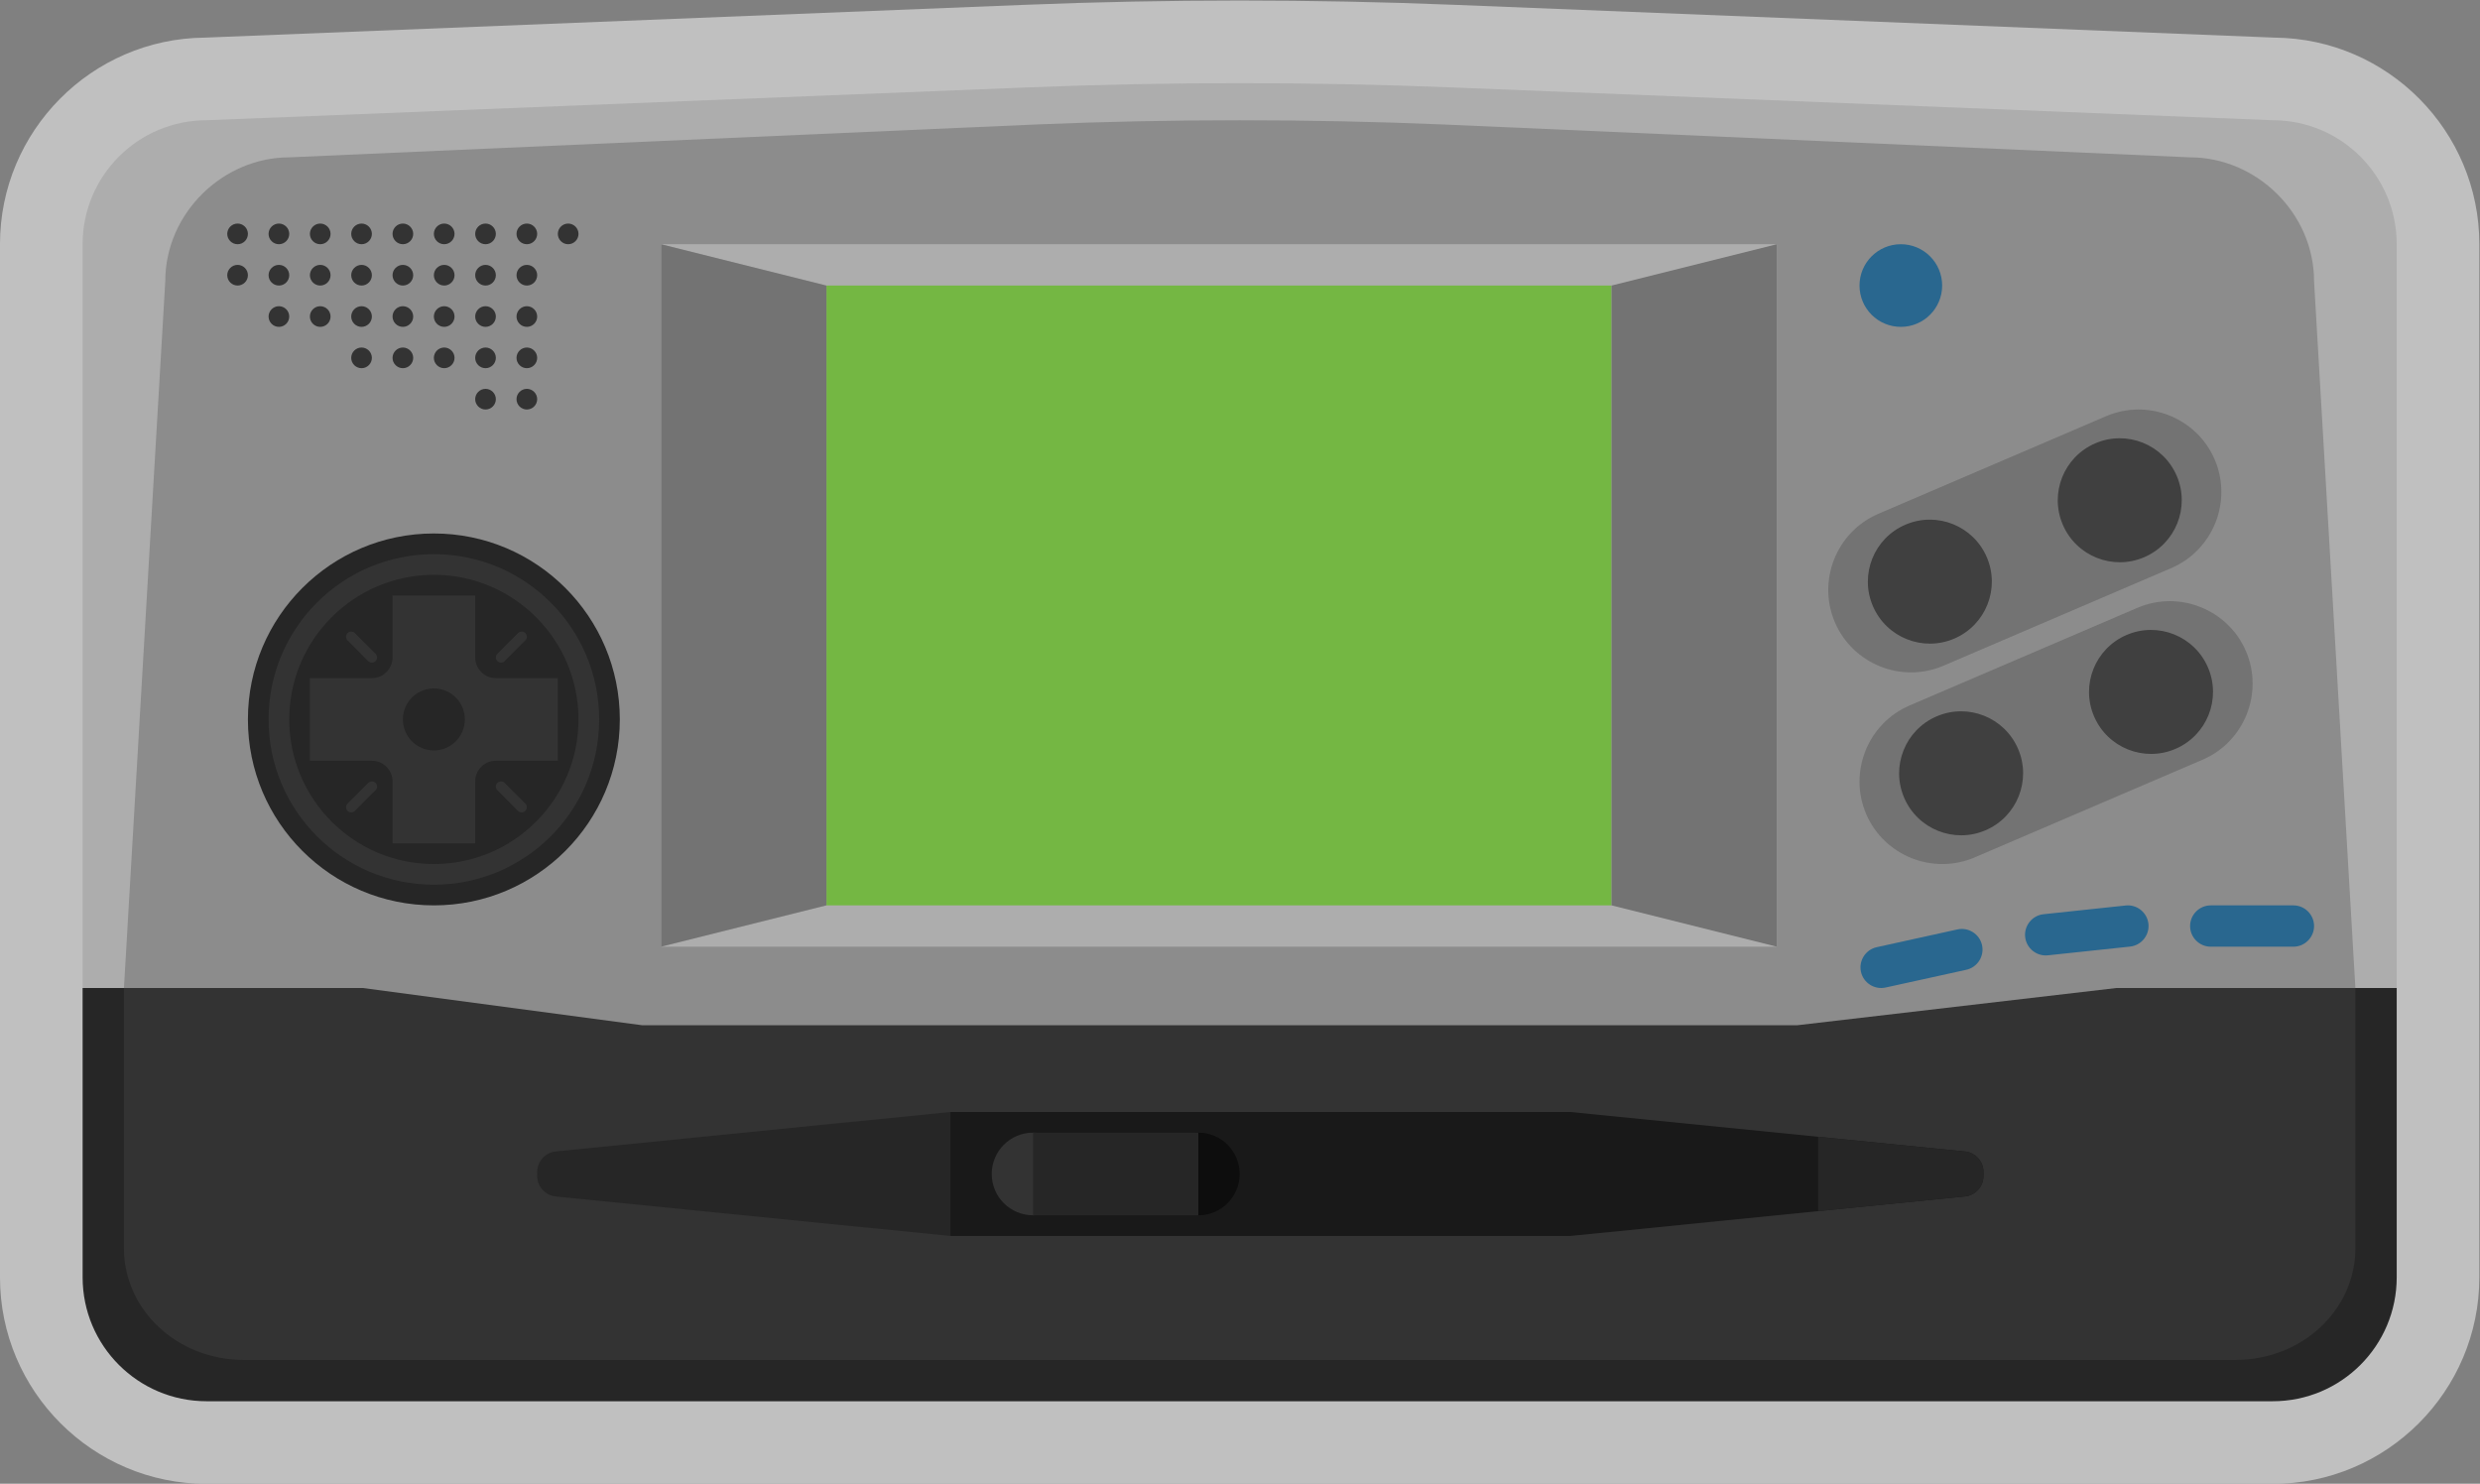 <?xml version="1.0" encoding="UTF-8" standalone="no"?>
<svg
   xmlns:dc="http://purl.org/dc/elements/1.1/"
   xmlns:cc="http://creativecommons.org/ns#"
   xmlns:rdf="http://www.w3.org/1999/02/22-rdf-syntax-ns#"
   xmlns:svg="http://www.w3.org/2000/svg"
   xmlns="http://www.w3.org/2000/svg"
   viewBox="0 0 320 191.455"
   height="191.455"
   width="320"
   xml:space="preserve"
   id="svg2"
   version="1.1"><rect x="0" y="0" width="320" height="191.455" fill="#808080" stroke="none"/><defs
     id="defs6"><clipPath
       id="clipPath18"
       clipPathUnits="userSpaceOnUse"><path
         id="path16"
         d="M 0,256 H 256 V 0 H 0 Z" /></clipPath><clipPath
       id="clipPath26"
       clipPathUnits="userSpaceOnUse"><path
         id="path24"
         d="M 8,199.591 H 248 V 56 H 8 Z" /></clipPath></defs><g
     transform="matrix(1.333,0,0,-1.333,-10.667,266.121)"
     id="g10"><g
       id="g12"><g
         clip-path="url(#clipPath18)"
         id="g14"><g
           id="g20"><g
             id="g22" /><g
             id="g34"><g
               style="opacity:0.5"
               id="g32"
               clip-path="url(#clipPath26)"><g
                 id="g30"
                 transform="translate(228.18,195.999)"><path
                   id="path28"
                   style="fill:#ffffff;fill-opacity:1;fill-rule:nonzero;stroke:none"
                   d="m 0,0 -79.396,3.176 c -6.892,0.276 -13.885,0.416 -20.784,0.416 -6.898,0 -13.891,-0.14 -20.783,-0.416 L -200.359,0 c -10.946,-0.097 -19.821,-9.031 -19.821,-19.999 v -72 -4 -24 c 0,-11.028 8.972,-20 20,-20 h 200 c 11.029,0 20,8.972 20,20 v 24 4 72 C 19.82,-9.031 10.945,-0.097 0,0" /></g></g></g></g><g
           transform="translate(240,100)"
           id="g36"><path
             id="path38"
             style="fill:#adadad;fill-opacity:1;fill-rule:nonzero;stroke:none"
             d="m 0,0 h -224 v 76 c 0,6.627 5.373,12 12,12 l 79.537,3.182 c 13.636,0.545 27.29,0.545 40.927,0 L -12,88 C -5.373,88 0,82.627 0,76 Z" /></g><g
           transform="translate(236,104)"
           id="g40"><path
             id="path42"
             style="fill:#8c8c8c;fill-opacity:1;fill-rule:nonzero;stroke:none"
             d="m 0,0 -52,-4 h -112 l -52,4 4,68.41 c 0,6.627 5.609,12 12,12 l 72.268,3.181 c 13.149,0.545 26.315,0.545 39.465,0 L -16,80.41 c 6.391,0 12,-5.373 12,-12 z" /></g><g
           transform="translate(228,64)"
           id="g44"><path
             id="path46"
             style="fill:#262626;fill-opacity:1;fill-rule:nonzero;stroke:none"
             d="m 0,0 h -200 c -6.627,0 -12,5.373 -12,12 v 28 h 24 l 28,-4 h 116 l 32,4 H 12 V 12 C 12,5.373 6.627,0 0,0" /></g><g
           transform="translate(224.429,68)"
           id="g48"><path
             id="path50"
             style="fill:#333333;fill-opacity:1;fill-rule:nonzero;stroke:none"
             d="m 0,0 h -192.857 c -6.391,0 -11.572,4.835 -11.572,10.8 V 36 h 23.143 l 27,-3.6 H -42.429 L -11.571,36 H 11.571 V 10.8 C 11.571,4.835 6.391,0 0,0" /></g><g
           transform="translate(100,92)"
           id="g52"><path
             id="path54"
             style="fill:#262626;fill-opacity:1;fill-rule:nonzero;stroke:none"
             d="M 0,0 -38.199,-3.82 C -39.221,-3.922 -40,-4.782 -40,-5.81 v -0.38 c 0,-1.028 0.779,-1.888 1.801,-1.99 L 0,-12 Z" /></g><g
           transform="translate(198.199,88.18)"
           id="g56"><path
             id="path58"
             style="fill:#191919;fill-opacity:1;fill-rule:nonzero;stroke:none"
             d="m 0,0 -38.199,3.82 h -60 v -12 h 60 L 0,-4.359 c 1.022,0.101 1.801,0.962 1.801,1.989 v 0.381 C 1.801,-0.962 1.022,-0.102 0,0" /></g><g
           transform="translate(112,86)"
           id="g60"><path
             id="path62"
             style="fill:#333333;fill-opacity:1;fill-rule:nonzero;stroke:none"
             d="m 0,0 c 0,-2.209 -1.791,-4 -4,-4 -2.209,0 -4,1.791 -4,4 0,2.209 1.791,4 4,4 2.209,0 4,-1.791 4,-4" /></g><g
           transform="translate(128,86)"
           id="g64"><path
             id="path66"
             style="fill:#0d0d0d;fill-opacity:1;fill-rule:nonzero;stroke:none"
             d="m 0,0 c 0,-2.209 -1.791,-4 -4,-4 -2.209,0 -4,1.791 -4,4 0,2.209 1.791,4 4,4 2.209,0 4,-1.791 4,-4" /></g><path
           id="path68"
           style="fill:#262626;fill-opacity:1;fill-rule:nonzero;stroke:none"
           d="m 124,82 h -16 v 8 h 16 z" /><g
           transform="translate(198.199,88.18)"
           id="g70"><path
             id="path72"
             style="fill:#262626;fill-opacity:1;fill-rule:nonzero;stroke:none"
             d="M 0,0 -14.199,1.42 V -5.779 L 0,-4.359 c 1.022,0.101 1.801,0.962 1.801,1.989 v 0.381 C 1.801,-0.962 1.022,-0.102 0,0" /></g><path
           id="path74"
           style="fill:#adadad;fill-opacity:1;fill-rule:nonzero;stroke:none"
           d="M 180,108 H 72 v 68 h 108 z" /><path
           id="path76"
           style="fill:#74b743;fill-opacity:1;fill-rule:nonzero;stroke:none"
           d="M 164,112 H 88 v 60 h 76 z" /><g
           transform="translate(72,176)"
           id="g78"><path
             id="path80"
             style="fill:#737373;fill-opacity:1;fill-rule:nonzero;stroke:none"
             d="M 0,0 16,-4 V -64 L 0,-68 Z" /></g><g
           transform="translate(180,108)"
           id="g82"><path
             id="path84"
             style="fill:#737373;fill-opacity:1;fill-rule:nonzero;stroke:none"
             d="M 0,0 -16,4 V 64 L 0,68 Z" /></g><g
           transform="translate(196,172)"
           id="g86"><path
             id="path88"
             style="fill:#29678f;fill-opacity:1;fill-rule:nonzero;stroke:none"
             d="m 0,0 c 0,-2.209 -1.791,-4 -4,-4 -2.209,0 -4,1.791 -4,4 0,2.209 1.791,4 4,4 2.209,0 4,-1.791 4,-4" /></g><g
           transform="translate(218.181,144.65)"
           id="g90"><path
             id="path92"
             style="fill:#737373;fill-opacity:1;fill-rule:nonzero;stroke:none"
             d="m 0,0 -22.059,-9.454 c -4.045,-1.734 -8.771,0.157 -10.504,4.202 -1.734,4.044 0.157,8.771 4.202,10.504 l 22.058,9.454 C -2.258,16.439 2.469,14.549 4.202,10.504 5.936,6.46 4.045,1.733 0,0" /></g><g
           transform="translate(200.323,145.701)"
           id="g94"><path
             id="path96"
             style="fill:#404040;fill-opacity:1;fill-rule:nonzero;stroke:none"
             d="m 0,0 c 1.306,-3.046 -0.105,-6.573 -3.151,-7.878 -3.046,-1.306 -6.574,0.105 -7.878,3.151 -1.306,3.046 0.105,6.573 3.151,7.878 C -4.832,4.457 -1.305,3.046 0,0" /></g><g
           transform="translate(218.706,153.579)"
           id="g98"><path
             id="path100"
             style="fill:#404040;fill-opacity:1;fill-rule:nonzero;stroke:none"
             d="m 0,0 c 1.306,-3.046 -0.105,-6.573 -3.151,-7.878 -3.046,-1.306 -6.574,0.105 -7.878,3.151 -1.306,3.046 0.105,6.573 3.151,7.878 C -4.832,4.457 -1.305,3.046 0,0" /></g><g
           transform="translate(221.207,126.098)"
           id="g102"><path
             id="path104"
             style="fill:#737373;fill-opacity:1;fill-rule:nonzero;stroke:none"
             d="m 0,0 -22.059,-9.454 c -4.045,-1.734 -8.771,0.157 -10.504,4.202 -1.734,4.044 0.157,8.771 4.202,10.504 l 22.058,9.454 C -2.258,16.439 2.469,14.549 4.202,10.504 5.936,6.46 4.045,1.733 0,0" /></g><g
           transform="translate(203.35,127.148)"
           id="g106"><path
             id="path108"
             style="fill:#404040;fill-opacity:1;fill-rule:nonzero;stroke:none"
             d="m 0,0 c 1.306,-3.045 -0.105,-6.573 -3.151,-7.878 -3.046,-1.306 -6.574,0.105 -7.878,3.151 -1.306,3.046 0.105,6.573 3.151,7.878 C -4.832,4.457 -1.306,3.046 0,0" /></g><g
           transform="translate(221.732,135.026)"
           id="g110"><path
             id="path112"
             style="fill:#404040;fill-opacity:1;fill-rule:nonzero;stroke:none"
             d="m 0,0 c 1.306,-3.046 -0.105,-6.573 -3.151,-7.878 -3.046,-1.306 -6.574,0.105 -7.878,3.151 -1.306,3.046 0.105,6.573 3.151,7.878 C -4.832,4.457 -1.305,3.046 0,0" /></g><g
           transform="translate(230,108)"
           id="g114"><path
             id="path116"
             style="fill:#29678f;fill-opacity:1;fill-rule:nonzero;stroke:none"
             d="m 0,0 h -8 c -1.1,0 -2,0.9 -2,2 0,1.1 0.9,2 2,2 H 0 C 1.1,4 2,3.1 2,2 2,0.9 1.1,0 0,0" /></g><g
           transform="translate(214.19,108.011)"
           id="g118"><path
             id="path120"
             style="fill:#29678f;fill-opacity:1;fill-rule:nonzero;stroke:none"
             d="m 0,0 -7.955,-0.846 c -1.094,-0.116 -2.084,0.684 -2.201,1.778 -0.116,1.093 0.683,2.084 1.777,2.2 l 7.955,0.846 C 0.67,4.095 1.66,3.295 1.777,2.201 1.894,1.107 1.094,0.117 0,0" /></g><g
           transform="translate(198.336,105.765)"
           id="g122"><path
             id="path124"
             style="fill:#29678f;fill-opacity:1;fill-rule:nonzero;stroke:none"
             d="m 0,0 -7.812,-1.718 c -1.076,-0.236 -2.148,0.449 -2.384,1.524 -0.237,1.074 0.45,2.146 1.524,2.382 l 7.813,1.719 C 0.216,4.144 1.288,3.458 1.524,2.383 1.761,1.309 1.074,0.236 0,0" /></g><g
           transform="translate(68,130)"
           id="g126"><path
             id="path128"
             style="fill:#262626;fill-opacity:1;fill-rule:nonzero;stroke:none"
             d="m 0,0 c 0,-9.941 -8.059,-18 -18,-18 -9.941,0 -18,8.059 -18,18 0,9.941 8.059,18 18,18 C -8.059,18 0,9.941 0,0" /></g><g
           transform="translate(62,134)"
           id="g130"><path
             id="path132"
             style="fill:#333333;fill-opacity:1;fill-rule:nonzero;stroke:none"
             d="m 0,0 h -6 c -1.104,0 -2,0.896 -2,2 v 6 h -8 V 2 c 0,-1.104 -0.896,-2 -2,-2 h -6 v -8 h 6 c 1.104,0 2,-0.896 2,-2 v -6 h 8 v 6 c 0,1.104 0.896,2 2,2 h 6 z" /></g><g
           transform="translate(53,130)"
           id="g134"><path
             id="path136"
             style="fill:#262626;fill-opacity:1;fill-rule:nonzero;stroke:none"
             d="m 0,0 c 0,-1.657 -1.343,-3 -3,-3 -1.657,0 -3,1.343 -3,3 0,1.657 1.343,3 3,3 1.657,0 3,-1.343 3,-3" /></g><g
           transform="translate(50,146)"
           id="g138"><path
             id="path140"
             style="fill:#333333;fill-opacity:1;fill-rule:nonzero;stroke:none"
             d="m 0,0 c -8.836,0 -16,-7.164 -16,-16 0,-8.837 7.164,-16 16,-16 8.836,0 16,7.163 16,16 C 16,-7.164 8.836,0 0,0 m 0,-2 c 7.72,0 14,-6.28 14,-14 0,-7.72 -6.28,-14 -14,-14 -7.72,0 -14,6.28 -14,14 0,7.72 6.28,14 14,14" /></g><g
           transform="translate(44,135.5)"
           id="g142"><path
             id="path144"
             style="fill:#333333;fill-opacity:1;fill-rule:nonzero;stroke:none"
             d="m 0,0 c -0.128,0 -0.256,0.049 -0.354,0.146 l -2,2 c -0.195,0.196 -0.195,0.512 0,0.708 0.196,0.195 0.512,0.195 0.708,0 l 2,-2 C 0.549,0.658 0.549,0.342 0.354,0.146 0.256,0.049 0.128,0 0,0" /></g><g
           transform="translate(56.5,135.5)"
           id="g146"><path
             id="path148"
             style="fill:#333333;fill-opacity:1;fill-rule:nonzero;stroke:none"
             d="m 0,0 c 0.128,0 0.256,0.049 0.354,0.146 l 2,2 c 0.195,0.196 0.195,0.512 0,0.708 -0.196,0.195 -0.512,0.195 -0.708,0 l -2,-2 C -0.549,0.658 -0.549,0.342 -0.354,0.146 -0.256,0.049 -0.128,0 0,0" /></g><g
           transform="translate(56.5,124)"
           id="g150"><path
             id="path152"
             style="fill:#333333;fill-opacity:1;fill-rule:nonzero;stroke:none"
             d="m 0,0 c 0.128,0 0.256,-0.049 0.354,-0.146 l 2,-2 c 0.195,-0.196 0.195,-0.512 0,-0.708 -0.196,-0.195 -0.512,-0.195 -0.708,0 l -2,2 c -0.195,0.196 -0.195,0.512 0,0.708 C -0.256,-0.049 -0.128,0 0,0" /></g><g
           transform="translate(44,124)"
           id="g154"><path
             id="path156"
             style="fill:#333333;fill-opacity:1;fill-rule:nonzero;stroke:none"
             d="m 0,0 c -0.128,0 -0.256,-0.049 -0.354,-0.146 l -2,-2 c -0.195,-0.196 -0.195,-0.512 0,-0.708 0.196,-0.195 0.512,-0.195 0.708,0 l 2,2 c 0.195,0.196 0.195,0.512 0,0.708 C 0.256,-0.049 0.128,0 0,0" /></g><g
           transform="translate(35,176)"
           id="g158"><path
             id="path160"
             style="fill:#333333;fill-opacity:1;fill-rule:nonzero;stroke:none"
             d="M 0,0 V 0 C -0.55,0 -1,0.45 -1,1 -1,1.55 -0.55,2 0,2 0.55,2 1,1.55 1,1 1,0.45 0.55,0 0,0" /></g><g
           transform="translate(31,176)"
           id="g162"><path
             id="path164"
             style="fill:#333333;fill-opacity:1;fill-rule:nonzero;stroke:none"
             d="M 0,0 V 0 C -0.55,0 -1,0.45 -1,1 -1,1.55 -0.55,2 0,2 0.55,2 1,1.55 1,1 1,0.45 0.55,0 0,0" /></g><g
           transform="translate(31,172)"
           id="g166"><path
             id="path168"
             style="fill:#333333;fill-opacity:1;fill-rule:nonzero;stroke:none"
             d="M 0,0 V 0 C -0.55,0 -1,0.45 -1,1 -1,1.55 -0.55,2 0,2 0.55,2 1,1.55 1,1 1,0.45 0.55,0 0,0" /></g><g
           transform="translate(35,172)"
           id="g170"><path
             id="path172"
             style="fill:#333333;fill-opacity:1;fill-rule:nonzero;stroke:none"
             d="M 0,0 V 0 C -0.55,0 -1,0.45 -1,1 -1,1.55 -0.55,2 0,2 0.55,2 1,1.55 1,1 1,0.45 0.55,0 0,0" /></g><g
           transform="translate(35,168)"
           id="g174"><path
             id="path176"
             style="fill:#333333;fill-opacity:1;fill-rule:nonzero;stroke:none"
             d="M 0,0 V 0 C -0.55,0 -1,0.45 -1,1 -1,1.55 -0.55,2 0,2 0.55,2 1,1.55 1,1 1,0.45 0.55,0 0,0" /></g><g
           transform="translate(39,172)"
           id="g178"><path
             id="path180"
             style="fill:#333333;fill-opacity:1;fill-rule:nonzero;stroke:none"
             d="M 0,0 V 0 C -0.55,0 -1,0.45 -1,1 -1,1.55 -0.55,2 0,2 0.55,2 1,1.55 1,1 1,0.45 0.55,0 0,0" /></g><g
           transform="translate(39,168)"
           id="g182"><path
             id="path184"
             style="fill:#333333;fill-opacity:1;fill-rule:nonzero;stroke:none"
             d="M 0,0 V 0 C -0.55,0 -1,0.45 -1,1 -1,1.55 -0.55,2 0,2 0.55,2 1,1.55 1,1 1,0.45 0.55,0 0,0" /></g><g
           transform="translate(43,172)"
           id="g186"><path
             id="path188"
             style="fill:#333333;fill-opacity:1;fill-rule:nonzero;stroke:none"
             d="M 0,0 V 0 C -0.55,0 -1,0.45 -1,1 -1,1.55 -0.55,2 0,2 0.55,2 1,1.55 1,1 1,0.45 0.55,0 0,0" /></g><g
           transform="translate(47,168)"
           id="g190"><path
             id="path192"
             style="fill:#333333;fill-opacity:1;fill-rule:nonzero;stroke:none"
             d="M 0,0 V 0 C -0.55,0 -1,0.45 -1,1 -1,1.55 -0.55,2 0,2 0.55,2 1,1.55 1,1 1,0.45 0.55,0 0,0" /></g><g
           transform="translate(43,168)"
           id="g194"><path
             id="path196"
             style="fill:#333333;fill-opacity:1;fill-rule:nonzero;stroke:none"
             d="M 0,0 V 0 C -0.55,0 -1,0.45 -1,1 -1,1.55 -0.55,2 0,2 0.55,2 1,1.55 1,1 1,0.45 0.55,0 0,0" /></g><g
           transform="translate(43,164)"
           id="g198"><path
             id="path200"
             style="fill:#333333;fill-opacity:1;fill-rule:nonzero;stroke:none"
             d="M 0,0 V 0 C -0.55,0 -1,0.45 -1,1 -1,1.55 -0.55,2 0,2 0.55,2 1,1.55 1,1 1,0.45 0.55,0 0,0" /></g><g
           transform="translate(47,172)"
           id="g202"><path
             id="path204"
             style="fill:#333333;fill-opacity:1;fill-rule:nonzero;stroke:none"
             d="M 0,0 V 0 C -0.55,0 -1,0.45 -1,1 -1,1.55 -0.55,2 0,2 0.55,2 1,1.55 1,1 1,0.45 0.55,0 0,0" /></g><g
           transform="translate(51,168)"
           id="g206"><path
             id="path208"
             style="fill:#333333;fill-opacity:1;fill-rule:nonzero;stroke:none"
             d="M 0,0 V 0 C -0.55,0 -1,0.45 -1,1 -1,1.55 -0.55,2 0,2 0.55,2 1,1.55 1,1 1,0.45 0.55,0 0,0" /></g><g
           transform="translate(51,172)"
           id="g210"><path
             id="path212"
             style="fill:#333333;fill-opacity:1;fill-rule:nonzero;stroke:none"
             d="M 0,0 V 0 C -0.55,0 -1,0.45 -1,1 -1,1.55 -0.55,2 0,2 0.55,2 1,1.55 1,1 1,0.45 0.55,0 0,0" /></g><g
           transform="translate(47,164)"
           id="g214"><path
             id="path216"
             style="fill:#333333;fill-opacity:1;fill-rule:nonzero;stroke:none"
             d="M 0,0 V 0 C -0.55,0 -1,0.45 -1,1 -1,1.55 -0.55,2 0,2 0.55,2 1,1.55 1,1 1,0.45 0.55,0 0,0" /></g><g
           transform="translate(51,164)"
           id="g218"><path
             id="path220"
             style="fill:#333333;fill-opacity:1;fill-rule:nonzero;stroke:none"
             d="M 0,0 V 0 C -0.55,0 -1,0.45 -1,1 -1,1.55 -0.55,2 0,2 0.55,2 1,1.55 1,1 1,0.45 0.55,0 0,0" /></g><g
           transform="translate(55,164)"
           id="g222"><path
             id="path224"
             style="fill:#333333;fill-opacity:1;fill-rule:nonzero;stroke:none"
             d="M 0,0 V 0 C -0.55,0 -1,0.45 -1,1 -1,1.55 -0.55,2 0,2 0.55,2 1,1.55 1,1 1,0.45 0.55,0 0,0" /></g><g
           transform="translate(55,160)"
           id="g226"><path
             id="path228"
             style="fill:#333333;fill-opacity:1;fill-rule:nonzero;stroke:none"
             d="M 0,0 V 0 C -0.55,0 -1,0.45 -1,1 -1,1.55 -0.55,2 0,2 0.55,2 1,1.55 1,1 1,0.45 0.55,0 0,0" /></g><g
           transform="translate(55,168)"
           id="g230"><path
             id="path232"
             style="fill:#333333;fill-opacity:1;fill-rule:nonzero;stroke:none"
             d="M 0,0 V 0 C -0.55,0 -1,0.45 -1,1 -1,1.55 -0.55,2 0,2 0.55,2 1,1.55 1,1 1,0.45 0.55,0 0,0" /></g><g
           transform="translate(59,168)"
           id="g234"><path
             id="path236"
             style="fill:#333333;fill-opacity:1;fill-rule:nonzero;stroke:none"
             d="M 0,0 V 0 C -0.55,0 -1,0.45 -1,1 -1,1.55 -0.55,2 0,2 0.55,2 1,1.55 1,1 1,0.45 0.55,0 0,0" /></g><g
           transform="translate(55,172)"
           id="g238"><path
             id="path240"
             style="fill:#333333;fill-opacity:1;fill-rule:nonzero;stroke:none"
             d="M 0,0 V 0 C -0.55,0 -1,0.45 -1,1 -1,1.55 -0.55,2 0,2 0.55,2 1,1.55 1,1 1,0.45 0.55,0 0,0" /></g><g
           transform="translate(59,172)"
           id="g242"><path
             id="path244"
             style="fill:#333333;fill-opacity:1;fill-rule:nonzero;stroke:none"
             d="M 0,0 V 0 C -0.55,0 -1,0.45 -1,1 -1,1.55 -0.55,2 0,2 0.55,2 1,1.55 1,1 1,0.45 0.55,0 0,0" /></g><g
           transform="translate(59,160)"
           id="g246"><path
             id="path248"
             style="fill:#333333;fill-opacity:1;fill-rule:nonzero;stroke:none"
             d="M 0,0 V 0 C -0.55,0 -1,0.45 -1,1 -1,1.55 -0.55,2 0,2 0.55,2 1,1.55 1,1 1,0.45 0.55,0 0,0" /></g><g
           transform="translate(59,164)"
           id="g250"><path
             id="path252"
             style="fill:#333333;fill-opacity:1;fill-rule:nonzero;stroke:none"
             d="M 0,0 V 0 C -0.55,0 -1,0.45 -1,1 -1,1.55 -0.55,2 0,2 0.55,2 1,1.55 1,1 1,0.45 0.55,0 0,0" /></g><g
           transform="translate(39,176)"
           id="g254"><path
             id="path256"
             style="fill:#333333;fill-opacity:1;fill-rule:nonzero;stroke:none"
             d="M 0,0 V 0 C -0.55,0 -1,0.45 -1,1 -1,1.55 -0.55,2 0,2 0.55,2 1,1.55 1,1 1,0.45 0.55,0 0,0" /></g><g
           transform="translate(43,176)"
           id="g258"><path
             id="path260"
             style="fill:#333333;fill-opacity:1;fill-rule:nonzero;stroke:none"
             d="M 0,0 V 0 C -0.55,0 -1,0.45 -1,1 -1,1.55 -0.55,2 0,2 0.55,2 1,1.55 1,1 1,0.45 0.55,0 0,0" /></g><g
           transform="translate(47,176)"
           id="g262"><path
             id="path264"
             style="fill:#333333;fill-opacity:1;fill-rule:nonzero;stroke:none"
             d="M 0,0 V 0 C -0.55,0 -1,0.45 -1,1 -1,1.55 -0.55,2 0,2 0.55,2 1,1.55 1,1 1,0.45 0.55,0 0,0" /></g><g
           transform="translate(51,176)"
           id="g266"><path
             id="path268"
             style="fill:#333333;fill-opacity:1;fill-rule:nonzero;stroke:none"
             d="M 0,0 V 0 C -0.55,0 -1,0.45 -1,1 -1,1.55 -0.55,2 0,2 0.55,2 1,1.55 1,1 1,0.45 0.55,0 0,0" /></g><g
           transform="translate(55,176)"
           id="g270"><path
             id="path272"
             style="fill:#333333;fill-opacity:1;fill-rule:nonzero;stroke:none"
             d="M 0,0 V 0 C -0.55,0 -1,0.45 -1,1 -1,1.55 -0.55,2 0,2 0.55,2 1,1.55 1,1 1,0.45 0.55,0 0,0" /></g><g
           transform="translate(59,176)"
           id="g274"><path
             id="path276"
             style="fill:#333333;fill-opacity:1;fill-rule:nonzero;stroke:none"
             d="M 0,0 V 0 C -0.55,0 -1,0.45 -1,1 -1,1.55 -0.55,2 0,2 0.55,2 1,1.55 1,1 1,0.45 0.55,0 0,0" /></g><g
           transform="translate(63,176)"
           id="g278"><path
             id="path280"
             style="fill:#333333;fill-opacity:1;fill-rule:nonzero;stroke:none"
             d="M 0,0 V 0 C -0.55,0 -1,0.45 -1,1 -1,1.55 -0.55,2 0,2 0.55,2 1,1.55 1,1 1,0.45 0.55,0 0,0" /></g></g></g></g></svg>
